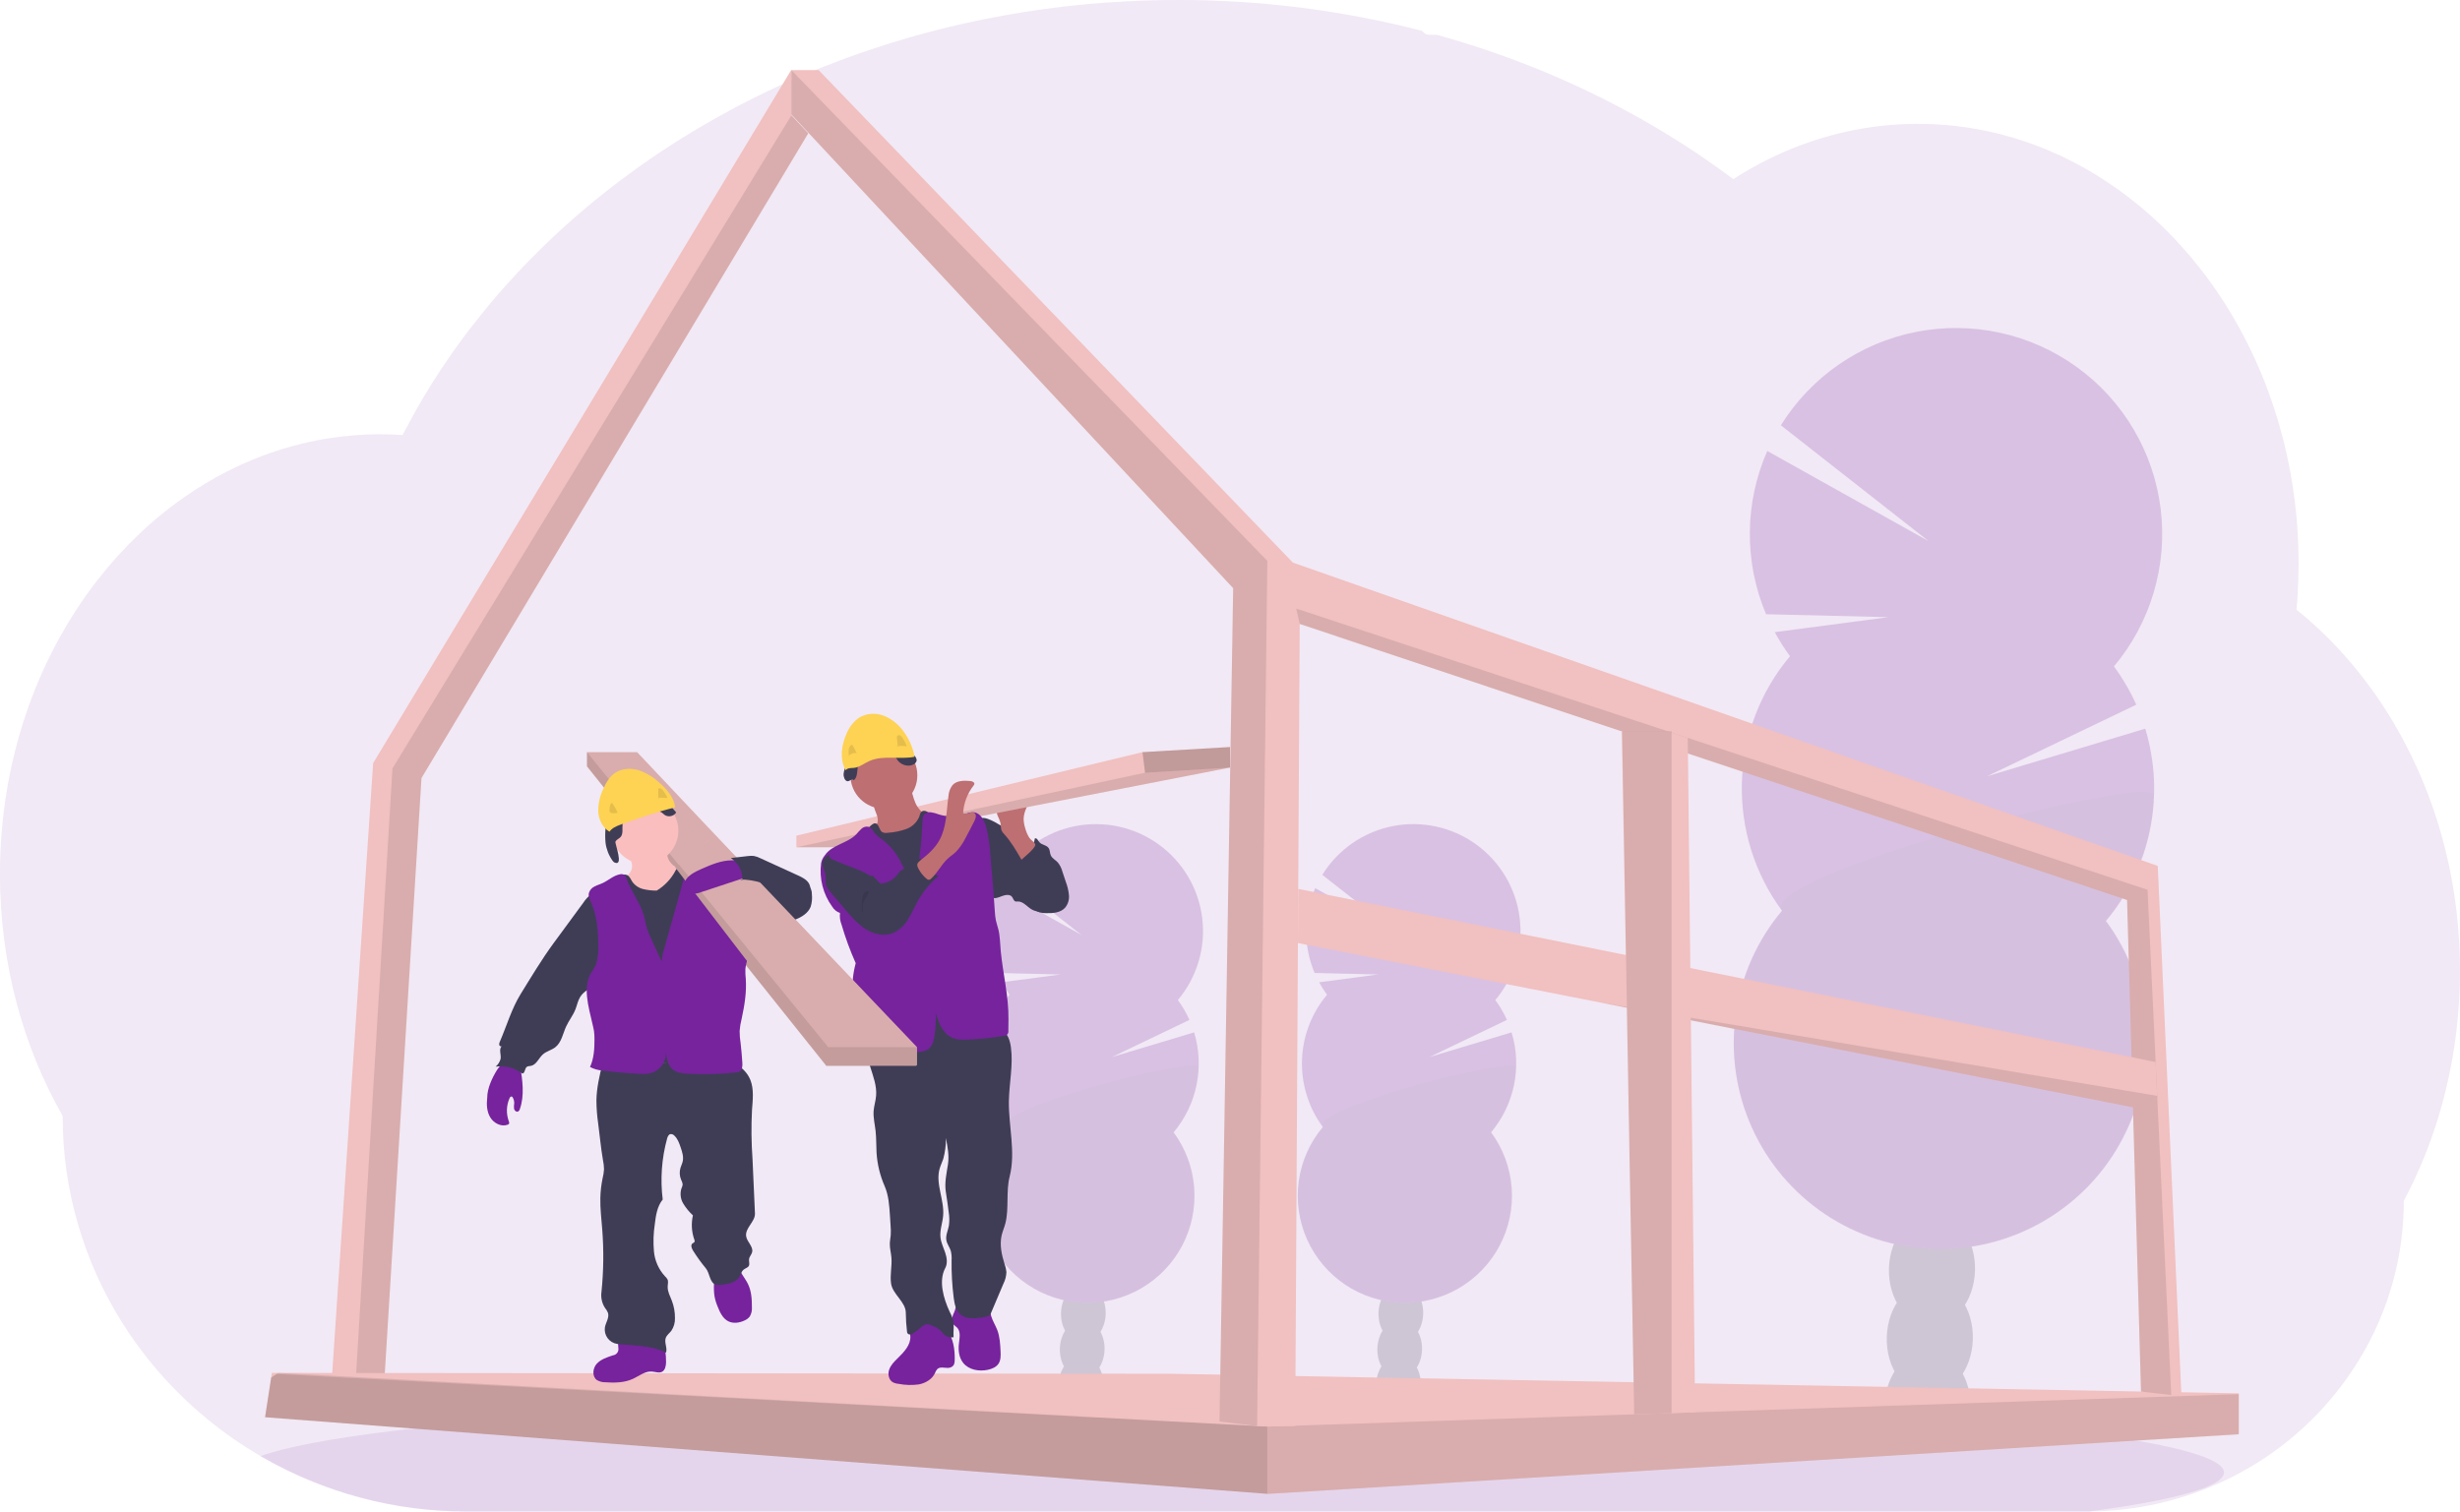<svg width="301" height="185" viewBox="0 0 301 185" fill="none" xmlns="http://www.w3.org/2000/svg">
<g clip-path="url(#clip0_959_130)">
<path opacity="0.1" d="M301 118.821C301.005 123.834 300.398 128.828 299.193 133.693C298.787 135.333 298.316 136.938 297.78 138.509C297.123 140.449 296.362 142.352 295.5 144.209C295.066 145.149 294.607 146.07 294.123 146.972C294.131 152.112 293.072 157.198 291.013 161.908C287.291 170.359 280.653 177.192 272.311 181.162C267.095 183.649 261.395 184.957 255.615 184.992H57.14C48.309 185.011 39.631 182.693 31.988 178.274L31.87 178.208C30.782 177.571 29.72 176.897 28.686 176.185C26.359 174.579 24.173 172.778 22.151 170.802C19.415 168.13 17.004 165.145 14.968 161.908C10.186 154.321 7.652 145.535 7.661 136.569C2.819 128.078 -0.005 117.907 -0.005 106.978C-0.005 93.188 4.482 80.609 11.855 71.087C13.392 69.098 15.076 67.226 16.892 65.487C18.684 63.766 20.61 62.191 22.652 60.776C24.286 59.642 25.994 58.618 27.763 57.711C28.502 57.336 29.243 56.981 29.997 56.651C30.659 56.358 31.328 56.085 32.006 55.827C32.818 55.519 33.641 55.235 34.474 54.976C35.307 54.718 36.13 54.491 36.941 54.297C38.133 54.006 39.346 53.769 40.58 53.587C41.602 53.437 42.624 53.332 43.646 53.253C44.459 53.191 45.279 53.158 46.105 53.148H46.552C47.462 53.148 48.366 53.184 49.263 53.245C49.358 53.056 49.46 52.864 49.555 52.678C49.913 51.996 50.283 51.317 50.656 50.653C50.655 50.647 50.655 50.641 50.656 50.635C50.72 50.518 50.784 50.403 50.85 50.291C51.152 49.747 51.466 49.208 51.788 48.674C51.937 48.419 52.082 48.179 52.233 47.939C52.265 47.879 52.3 47.821 52.338 47.765C52.491 47.51 52.647 47.254 52.806 46.999C53.594 45.739 54.415 44.502 55.267 43.286L55.484 42.974C55.617 42.785 55.739 42.602 55.888 42.413C56.24 41.92 56.603 41.425 56.968 40.939C57.224 40.592 57.48 40.247 57.756 39.918C58.42 39.067 59.102 38.215 59.8 37.364C60.499 36.513 61.224 35.673 61.977 34.844C62.08 34.729 62.182 34.617 62.289 34.504L63.38 33.314C63.434 33.258 63.48 33.207 63.531 33.156C63.661 33.016 63.787 32.875 63.927 32.74C64.513 32.119 65.113 31.511 65.716 30.906C68.786 27.852 72.055 25.005 75.504 22.385C75.639 22.278 75.778 22.175 75.913 22.073C76.562 21.586 77.221 21.103 77.881 20.628C81.507 18.028 85.298 15.666 89.23 13.555C89.501 13.399 89.777 13.253 90.055 13.11C93.58 11.247 97.205 9.579 100.914 8.115C102.935 7.316 105.003 6.565 107.083 5.878C108.468 5.424 109.859 4.992 111.267 4.586C113.468 3.953 115.684 3.385 117.916 2.883C124.492 1.409 131.181 0.498 137.911 0.161C139.955 0.057 142.023 0.004 144.113 0C154.2 -0.013 164.248 1.257 174.014 3.779C174.114 3.932 174.253 4.056 174.415 4.141C174.577 4.225 174.758 4.267 174.941 4.262H175.8C176.173 4.364 176.544 4.466 176.917 4.574C179 5.173 181.054 5.827 183.078 6.537L183.589 6.721C188.585 8.496 193.445 10.63 198.133 13.105C202.359 15.331 206.427 17.843 210.31 20.623C210.908 21.052 211.498 21.484 212.079 21.92C212.784 21.469 213.501 21.037 214.231 20.623C217.047 19.02 220.037 17.746 223.144 16.826C229.64 14.905 236.513 14.636 243.139 16.044C251.636 17.845 259.329 22.313 265.541 28.669C268.071 31.27 270.322 34.127 272.26 37.193C272.4 37.413 272.541 37.635 272.676 37.86C274.341 40.574 275.773 43.425 276.954 46.381C276.998 46.491 277.041 46.593 277.08 46.7C278.171 49.469 279.051 52.315 279.712 55.216C279.743 55.364 279.778 55.51 279.809 55.658C280.427 58.466 280.848 61.313 281.066 64.18C281.066 64.282 281.066 64.386 281.087 64.494C281.194 65.976 281.249 67.475 281.25 68.988C281.25 70.341 281.204 71.684 281.12 73.017C281.12 73.163 281.1 73.314 281.087 73.464C281.064 73.85 281.031 74.23 280.997 74.619C282.949 76.192 284.776 77.914 286.461 79.769C287.206 80.581 287.926 81.424 288.623 82.297C290.746 84.955 292.611 87.808 294.194 90.819C298.516 98.97 301 108.558 301 118.821Z" fill="#76239D"/>
<path opacity="0.1" d="M272.122 180.217C272.122 181.961 266.109 183.596 255.616 185H57.14C48.309 185.019 39.631 182.701 31.988 178.282L31.871 178.215C34.886 177.117 40.33 176.093 47.738 175.169L48.07 175.128C51.393 174.722 55.106 174.336 59.164 173.971C59.266 173.971 59.371 173.956 59.473 173.943C62.693 173.657 66.119 173.389 69.749 173.139C69.864 173.139 69.977 173.118 70.092 173.113C71.492 173.013 72.922 172.917 74.38 172.827L74.942 172.791C85.561 172.133 97.63 171.606 110.72 171.259H110.735C112.569 171.208 114.421 171.163 116.294 171.124C118.376 171.075 120.483 171.031 122.616 170.994C124.244 170.958 125.893 170.932 127.546 170.907H127.584C135.044 170.794 142.752 170.738 150.633 170.738C170.122 170.738 188.542 171.093 204.865 171.732H204.911C207.42 171.829 209.884 171.936 212.286 172.046L214.331 172.143C217.041 172.272 219.682 172.411 222.253 172.559C252.485 174.278 272.122 177.069 272.122 180.217Z" fill="#76239D"/>
<g opacity="0.2">
<path d="M173.85 169.566C173.842 169.841 173.811 170.116 173.756 170.386C171.977 170.103 170.188 169.848 168.389 169.62C168.389 169.548 168.389 169.474 168.389 169.4C168.406 168.634 168.626 167.887 169.028 167.235C169.554 166.402 170.354 165.881 171.236 165.909C172.118 165.937 172.882 166.507 173.355 167.367C173.712 168.043 173.883 168.802 173.85 169.566Z" fill="#3F3D56"/>
<path d="M173.997 165.203C174.06 163.228 172.887 161.588 171.377 161.541C169.868 161.493 168.594 163.055 168.531 165.03C168.469 167.005 169.642 168.645 171.151 168.692C172.661 168.74 173.935 167.178 173.997 165.203Z" fill="#3F3D56"/>
<path d="M174.137 160.831C174.199 158.856 173.026 157.216 171.517 157.169C170.007 157.121 168.733 158.683 168.67 160.658C168.608 162.633 169.781 164.273 171.29 164.32C172.8 164.368 174.074 162.806 174.137 160.831Z" fill="#3F3D56"/>
<path d="M174.273 156.459C174.336 154.484 173.163 152.845 171.653 152.797C170.144 152.749 168.87 154.312 168.807 156.287C168.745 158.261 169.918 159.901 171.427 159.949C172.937 159.996 174.211 158.434 174.273 156.459Z" fill="#3F3D56"/>
<path d="M174.41 152.087C174.473 150.112 173.3 148.473 171.79 148.425C170.281 148.377 169.007 149.94 168.944 151.914C168.882 153.889 170.055 155.529 171.564 155.577C173.074 155.624 174.348 154.062 174.41 152.087Z" fill="#3F3D56"/>
<path d="M162.376 121.753C162.016 121.266 161.691 120.754 161.405 120.221L168.627 119.268L160.853 119.082C160.159 117.438 159.808 115.669 159.822 113.885C159.835 112.1 160.213 110.337 160.932 108.704L171.185 114.437L161.793 107.072C162.741 105.541 163.994 104.222 165.474 103.196C166.955 102.171 168.632 101.461 170.399 101.112C172.166 100.763 173.987 100.782 175.747 101.168C177.506 101.553 179.168 102.297 180.627 103.353C182.086 104.409 183.311 105.755 184.227 107.305C185.142 108.856 185.728 110.578 185.947 112.365C186.166 114.152 186.015 115.964 185.501 117.69C184.988 119.416 184.124 121.017 182.963 122.394C183.523 123.151 183.999 123.967 184.382 124.827L174.903 129.373L184.954 126.352C185.587 128.439 185.689 130.65 185.251 132.787C184.813 134.923 183.848 136.916 182.445 138.586C183.904 140.564 184.777 142.913 184.963 145.364C185.149 147.814 184.641 150.268 183.498 152.444C182.354 154.62 180.621 156.43 178.496 157.668C176.371 158.906 173.941 159.521 171.483 159.444C169.024 159.366 166.637 158.599 164.595 157.23C162.552 155.861 160.937 153.945 159.932 151.701C158.928 149.458 158.576 146.977 158.917 144.543C159.257 142.109 160.276 139.82 161.857 137.937C160.114 135.573 159.216 132.692 159.309 129.757C159.402 126.821 160.479 124.003 162.368 121.753H162.376Z" fill="#76239D"/>
<path opacity="0.1" d="M185.511 130.583C185.422 133.52 184.341 136.34 182.445 138.586C183.904 140.564 184.777 142.913 184.963 145.364C185.149 147.814 184.641 150.268 183.498 152.444C182.354 154.62 180.621 156.43 178.496 157.668C176.371 158.906 173.941 159.521 171.483 159.444C169.024 159.366 166.637 158.599 164.595 157.23C162.552 155.861 160.937 153.945 159.932 151.701C158.928 149.458 158.576 146.977 158.917 144.543C159.257 142.109 160.276 139.82 161.857 137.937C160.178 135.657 185.557 129.115 185.511 130.583Z" fill="black"/>
</g>
<g opacity="0.2">
<path d="M135.006 169.566C134.998 169.841 134.966 170.116 134.911 170.386C133.132 170.103 131.344 169.848 129.544 169.62C129.544 169.548 129.544 169.474 129.544 169.4C129.561 168.634 129.782 167.887 130.183 167.235C130.71 166.402 131.51 165.881 132.391 165.909C133.273 165.937 134.037 166.507 134.51 167.367C134.867 168.043 135.039 168.802 135.006 169.566Z" fill="#3F3D56"/>
<path d="M135.15 165.204C135.212 163.229 134.039 161.589 132.53 161.542C131.02 161.494 129.746 163.056 129.683 165.031C129.621 167.006 130.794 168.646 132.303 168.693C133.813 168.741 135.087 167.179 135.15 165.204Z" fill="#3F3D56"/>
<path d="M135.289 160.832C135.351 158.857 134.178 157.217 132.669 157.17C131.16 157.122 129.885 158.684 129.823 160.659C129.76 162.634 130.933 164.274 132.443 164.321C133.952 164.369 135.227 162.807 135.289 160.832Z" fill="#3F3D56"/>
<path d="M135.426 156.46C135.488 154.485 134.315 152.846 132.806 152.798C131.297 152.75 130.022 154.313 129.96 156.287C129.897 158.262 131.07 159.902 132.58 159.95C134.089 159.997 135.363 158.435 135.426 156.46Z" fill="#3F3D56"/>
<path d="M135.563 152.088C135.625 150.113 134.452 148.474 132.943 148.426C131.433 148.378 130.159 149.941 130.096 151.915C130.034 153.89 131.207 155.53 132.716 155.578C134.226 155.625 135.5 154.063 135.563 152.088Z" fill="#3F3D56"/>
<path d="M123.531 121.753C123.171 121.266 122.847 120.754 122.56 120.221L129.782 119.268L122.008 119.082C121.314 117.438 120.963 115.669 120.977 113.885C120.991 112.1 121.368 110.337 122.087 108.704L132.34 114.437L122.948 107.072C123.896 105.541 125.149 104.222 126.63 103.196C128.111 102.171 129.787 101.461 131.554 101.112C133.322 100.763 135.142 100.782 136.902 101.168C138.662 101.553 140.323 102.297 141.782 103.353C143.241 104.409 144.467 105.755 145.382 107.305C146.298 108.856 146.883 110.578 147.102 112.365C147.322 114.152 147.17 115.964 146.657 117.69C146.143 119.416 145.279 121.017 144.119 122.394C144.679 123.151 145.154 123.967 145.537 124.827L136.058 129.373L146.11 126.352C146.743 128.439 146.845 130.65 146.406 132.787C145.968 134.923 145.004 136.916 143.6 138.586C145.059 140.564 145.932 142.913 146.118 145.364C146.304 147.814 145.797 150.268 144.653 152.444C143.509 154.62 141.776 156.43 139.651 157.668C137.527 158.906 135.096 159.521 132.638 159.444C130.179 159.366 127.793 158.599 125.75 157.23C123.707 155.861 122.092 153.945 121.088 151.701C120.084 149.458 119.732 146.977 120.072 144.543C120.412 142.109 121.431 139.82 123.012 137.937C121.269 135.573 120.371 132.692 120.464 129.757C120.557 126.821 121.634 124.003 123.523 121.753H123.531Z" fill="#76239D"/>
<path opacity="0.1" d="M146.667 130.583C146.577 133.52 145.496 136.34 143.6 138.586C145.059 140.564 145.932 142.913 146.118 145.364C146.304 147.814 145.797 150.268 144.653 152.444C143.509 154.62 141.776 156.43 139.651 157.668C137.527 158.906 135.096 159.521 132.638 159.444C130.179 159.366 127.793 158.599 125.75 157.23C123.707 155.861 122.092 153.945 121.088 151.701C120.084 149.458 119.732 146.977 120.072 144.543C120.412 142.109 121.431 139.82 123.012 137.937C121.333 135.657 146.713 129.115 146.667 130.583Z" fill="black"/>
</g>
<g opacity="0.2">
<path d="M241.113 172.36C241.093 172.882 241.031 173.401 240.926 173.912C237.502 173.366 234.053 172.877 230.579 172.447C230.579 172.309 230.579 172.168 230.579 172.025C230.611 170.551 231.036 169.111 231.811 167.855C232.833 166.254 234.366 165.251 236.061 165.302C237.755 165.353 239.229 166.453 240.149 168.111C240.843 169.416 241.176 170.883 241.113 172.36Z" fill="#3F3D56"/>
<path d="M241.391 163.952C241.511 160.149 239.252 156.992 236.344 156.9C233.437 156.808 230.982 159.817 230.862 163.62C230.742 167.423 233.001 170.58 235.909 170.672C238.816 170.764 241.271 167.755 241.391 163.952Z" fill="#3F3D56"/>
<path d="M241.656 155.536C241.777 151.733 239.517 148.575 236.61 148.483C233.702 148.391 231.248 151.4 231.128 155.203C231.007 159.006 233.267 162.164 236.174 162.256C239.082 162.347 241.536 159.339 241.656 155.536Z" fill="#3F3D56"/>
<path d="M241.925 147.119C242.045 143.316 239.786 140.159 236.878 140.067C233.971 139.975 231.516 142.984 231.396 146.787C231.276 150.59 233.535 153.747 236.443 153.839C239.35 153.931 241.805 150.922 241.925 147.119Z" fill="#3F3D56"/>
<path d="M241.891 138.319C242.005 134.514 239.74 131.359 236.831 131.272C233.922 131.185 231.471 134.198 231.357 138.003C231.243 141.808 233.508 144.964 236.417 145.051C239.326 145.138 241.777 142.124 241.891 138.319Z" fill="#3F3D56"/>
<path d="M219.02 80.313C218.33 79.376 217.706 78.392 217.152 77.369L231.054 75.535L216.091 75.175C214.755 72.01 214.079 68.606 214.104 65.17C214.13 61.735 214.856 58.341 216.24 55.196L235.981 66.23L217.903 52.052C219.731 49.112 222.146 46.579 224.996 44.611C227.847 42.644 231.072 41.284 234.472 40.617C237.871 39.95 241.372 39.989 244.755 40.733C248.139 41.477 251.333 42.909 254.138 44.94C256.943 46.971 259.3 49.558 261.061 52.54C262.822 55.521 263.949 58.833 264.373 62.268C264.797 65.704 264.509 69.19 263.525 72.51C262.542 75.829 260.884 78.91 258.657 81.562C259.733 83.021 260.649 84.592 261.389 86.248L243.139 95.004L262.488 89.182C263.707 93.194 263.906 97.448 263.065 101.556C262.225 105.665 260.373 109.5 257.676 112.713C260.484 116.522 262.164 121.043 262.522 125.761C262.88 130.478 261.902 135.201 259.701 139.39C257.499 143.578 254.162 147.063 250.072 149.446C245.982 151.828 241.303 153.013 236.571 152.864C231.838 152.715 227.243 151.238 223.311 148.603C219.379 145.967 216.269 142.279 214.336 137.96C212.403 133.642 211.725 128.867 212.379 124.181C213.034 119.495 214.995 115.089 218.039 111.464C214.684 106.913 212.957 101.367 213.135 95.718C213.313 90.068 215.386 84.642 219.02 80.31V80.313Z" fill="#76239D"/>
<path opacity="0.1" d="M263.564 97.309C263.396 102.96 261.325 108.389 257.686 112.718C260.495 116.527 262.174 121.048 262.532 125.766C262.89 130.483 261.913 135.206 259.711 139.395C257.509 143.583 254.173 147.068 250.082 149.451C245.992 151.833 241.313 153.018 236.581 152.869C231.848 152.72 227.254 151.243 223.322 148.608C219.39 145.972 216.279 142.284 214.346 137.965C212.413 133.647 211.735 128.872 212.39 124.186C213.045 119.5 215.006 115.094 218.049 111.469C214.793 107.074 263.653 94.483 263.564 97.309Z" fill="black"/>
</g>
<path d="M40.332 172.809L43.013 172.802H46.792L51.571 95.229L98.898 16.315L96.841 14.109V8.521L45.658 93.4L40.332 172.809Z" fill="#F1C0C0"/>
<path opacity="0.1" d="M43.299 172.801H46.792L51.572 95.228L98.898 16.315L96.841 14.108L48.024 94.046L43.299 172.801Z" fill="black"/>
<path d="M32.433 173.455L155.062 182.832L155.166 182.84L273.844 175.546L273.934 175.541V170.534L143.165 168.136L34.066 168.031H33.268L33.181 168.593L32.433 173.455Z" fill="#F1C0C0"/>
<path opacity="0.1" d="M32.433 173.455L155.062 182.832L155.166 182.84L273.844 175.546L273.934 175.449V170.638H273.829L155.062 174.602L34.066 168.031H34.048L33.833 168.172L33.181 168.593L32.433 173.455Z" fill="black"/>
<path opacity="0.1" d="M32.433 173.455L155.062 182.832V174.602L33.833 168.172L33.181 168.593L32.433 173.455Z" fill="black"/>
<path d="M96.825 14.004L150.888 71.986L149.217 173.976L153.81 174.53L153.886 174.541H158.479L159.028 76.365L260.262 110.154L261.969 170.317L265.664 170.731L266.916 170.871L264.018 105.982L158.192 68.858L100.166 8.58H96.825V14.004Z" fill="#F1C0C0"/>
<path opacity="0.1" d="M158.611 74.488L159.028 76.365L260.262 110.154L261.969 170.317L265.664 170.731L262.766 108.903L158.611 74.488Z" fill="black"/>
<path opacity="0.1" d="M96.825 14.004L150.888 71.986L149.217 173.976L153.81 174.53L155.062 68.648L96.825 8.58V14.004Z" fill="black"/>
<path d="M158.808 115.42L195.938 122.726L195.951 122.728L260.982 135.529L263.96 134.337L263.949 134.128L263.755 129.978L158.846 108.796L158.808 115.42Z" fill="#F1C0C0"/>
<path opacity="0.1" d="M195.951 122.728L260.982 135.529L263.959 134.337L263.949 134.127L195.951 122.728Z" fill="black"/>
<path d="M198.437 89.519L199.442 144.763L199.96 173.105L204.532 172.952L207.41 172.855L206.515 90.318L204.532 89.659L204.098 89.519H198.437Z" fill="#F1C0C0"/>
<path opacity="0.1" d="M198.478 89.506V89.519L199.442 144.763L199.96 173.105L204.532 172.952V89.506H198.478Z" fill="black"/>
<path d="M126.823 103.627C127.091 103.773 127.347 103.939 127.589 104.125C127.876 104.376 128.133 104.657 128.356 104.965C129.452 106.383 130.464 108.03 130.357 109.817C130.359 110.077 130.31 110.335 130.212 110.576C130.115 110.817 129.97 111.037 129.787 111.222C129.335 111.607 128.686 111.625 128.093 111.625C127.449 111.625 126.772 111.625 126.214 111.293C125.657 110.961 125.192 110.315 124.533 110.33C124.44 110.346 124.345 110.346 124.252 110.33C124.024 110.256 123.978 109.958 123.83 109.769C123.575 109.429 123.035 109.513 122.634 109.661C122.233 109.81 121.788 110.032 121.392 109.861C121.162 109.739 120.974 109.552 120.853 109.322C119.905 107.79 119.703 105.948 119.524 104.169C119.414 103.086 118.576 99.393 120.889 100.234C121.911 100.601 122.867 101.337 123.797 101.876L126.823 103.627Z" fill="#3F3D56"/>
<path d="M124.538 103.992C124.745 104.141 124.995 104.216 125.249 104.206C125.503 104.196 125.747 104.101 125.941 103.936C126.322 103.593 126.564 103.122 126.623 102.613C126.879 102.534 127.009 102.869 127.173 103.073C127.459 103.42 128.042 103.415 128.302 103.786C128.484 104.041 128.443 104.396 128.571 104.684C128.737 105.057 129.148 105.251 129.429 105.553C129.695 105.882 129.887 106.264 129.992 106.674L130.411 107.93C130.611 108.453 130.74 109 130.794 109.557C130.82 109.835 130.791 110.116 130.708 110.383C130.624 110.65 130.489 110.898 130.308 111.112C129.746 111.717 128.824 111.781 128.008 111.763C127.736 111.769 127.464 111.737 127.201 111.668C126.478 111.444 126.015 110.716 125.823 109.983C125.632 109.25 125.652 108.482 125.54 107.731C125.418 106.993 125.204 106.274 124.901 105.591C124.676 105.06 124.058 104.268 124.068 103.704C124.252 103.704 124.385 103.872 124.538 103.992Z" fill="#3F3D56"/>
<path d="M125.456 101.406C125.336 101.043 125.266 100.666 125.249 100.285C125.249 99.519 125.599 98.799 125.951 98.114L123.03 98.51C122.678 98.559 122.284 98.63 122.085 98.924C122.009 99.069 121.969 99.231 121.969 99.395C121.969 99.559 122.009 99.721 122.085 99.866C122.231 100.157 122.348 100.463 122.432 100.778C122.439 101.053 122.471 101.328 122.527 101.597C122.618 101.796 122.745 101.975 122.903 102.126C123.738 103.05 124.364 104.141 124.988 105.221C124.97 105.19 126.749 103.814 126.677 103.364C126.636 103.109 126.123 102.803 125.959 102.558C125.733 102.202 125.563 101.813 125.456 101.406Z" fill="#BE6F72"/>
<path d="M150.5 91.429V93.944L107.395 102.345L105.159 103.699H97.444V102.281L139.795 92.057L150.5 91.429Z" fill="#F1C0C0"/>
<path opacity="0.1" d="M150.5 93.944L107.395 102.345L105.159 103.699H97.444L140.109 94.575L150.5 93.944Z" fill="black"/>
<path d="M115.893 162.832C115.412 162.251 114.749 161.849 114.011 161.693C113.274 161.536 112.505 161.633 111.829 161.969C111.685 162.037 111.557 162.136 111.456 162.26C111.201 162.618 111.364 163.11 111.387 163.552C111.446 164.63 110.587 165.506 109.815 166.259C109.401 166.663 108.98 167.094 108.793 167.643C108.607 168.192 108.745 168.889 109.246 169.175C109.464 169.285 109.702 169.351 109.946 169.369C110.763 169.529 111.6 169.552 112.425 169.438C113.24 169.282 114.04 168.82 114.392 168.07C114.46 167.866 114.573 167.68 114.722 167.526C115.172 167.171 115.862 167.587 116.373 167.334C116.795 167.125 116.813 166.795 116.818 166.361C116.833 165.161 116.654 163.802 115.893 162.832Z" fill="#76239D"/>
<path d="M122.026 162.786C122.34 163.614 122.384 164.515 122.425 165.399C122.448 165.909 122.463 166.456 122.187 166.887C121.911 167.319 121.372 167.546 120.855 167.654C119.79 167.873 118.555 167.666 117.868 166.821C117.342 166.175 117.232 165.289 117.329 164.451C117.411 163.764 117.584 162.96 117.091 162.472C116.963 162.342 116.797 162.25 116.68 162.11C116.424 161.798 116.465 161.328 116.603 160.945C116.783 160.579 116.917 160.192 117.004 159.794C117.025 159.605 120.464 159.926 120.781 160.082C121.213 160.294 121.147 160.649 121.277 161.078C121.459 161.676 121.806 162.214 122.026 162.786Z" fill="#76239D"/>
<path d="M122.657 126.101C123.332 126.538 123.592 127.396 123.697 128.193C123.986 130.376 123.48 132.582 123.442 134.786C123.406 137.873 124.3 141.017 123.536 144.007C123.079 145.795 123.467 147.838 123.038 149.643C122.91 150.179 122.675 150.685 122.552 151.221C122.297 152.383 122.565 153.598 122.925 154.735C123.04 155.041 123.114 155.361 123.143 155.687C123.125 156.189 122.998 156.681 122.77 157.127L121.236 160.751C121.065 161.157 120.39 161.223 119.958 161.277C119.146 161.374 118.239 161.443 117.592 160.94C116.945 160.437 116.79 159.594 116.69 158.808C116.499 157.298 116.413 155.776 116.434 154.255C116.462 153.858 116.427 153.458 116.33 153.072C116.189 152.636 115.88 152.258 115.795 151.796C115.688 151.198 115.992 150.611 116.105 150.008C116.182 149.458 116.173 148.899 116.079 148.351C115.979 147.534 115.864 146.716 115.734 145.904C115.55 144.768 115.813 143.647 115.99 142.508C116.156 141.438 115.944 140.348 115.734 139.286C115.752 140.148 115.645 141.008 115.415 141.839C115.279 142.245 115.085 142.633 114.967 143.047C114.444 144.903 115.56 146.852 115.402 148.775C115.328 149.674 114.975 150.562 115.075 151.448C115.144 152.097 115.445 152.692 115.652 153.31C115.859 153.928 115.967 154.635 115.652 155.212C114.822 156.78 115.443 158.912 116.186 160.521C116.337 160.807 116.469 161.102 116.58 161.405C116.8 162.13 116.616 162.909 116.675 163.665C116.46 163.7 116.241 163.685 116.034 163.623C115.826 163.561 115.635 163.452 115.476 163.305C115.364 163.187 115.272 163.049 115.162 162.927C114.855 162.634 114.491 162.408 114.093 162.26C113.86 162.13 113.594 162.068 113.327 162.084C113.046 162.162 112.793 162.319 112.598 162.536C112.346 162.758 112.077 162.962 111.796 163.146C111.676 163.238 111.536 163.301 111.387 163.328C111.312 163.339 111.236 163.327 111.168 163.292C111.101 163.258 111.046 163.203 111.011 163.136C110.995 163.093 110.986 163.049 110.983 163.003C110.888 162.232 110.838 161.456 110.832 160.68C110.832 159.344 109.233 158.425 109.031 157.104C108.87 156.04 109.169 154.954 109.069 153.882C109.021 153.33 108.867 152.789 108.877 152.237C108.877 151.88 108.959 151.53 108.987 151.175C109.011 150.781 109.005 150.386 108.969 149.993L108.89 148.759C108.814 147.541 108.729 146.298 108.249 145.184C107.679 143.884 107.342 142.495 107.252 141.078C107.201 140.184 107.234 139.291 107.132 138.394C107.04 137.585 106.836 136.78 106.894 135.968C106.943 135.34 107.15 134.732 107.198 134.104C107.298 132.896 106.838 131.722 106.478 130.565C106.117 129.408 105.852 128.126 106.324 127.01C106.392 126.827 106.504 126.664 106.652 126.535C106.833 126.416 107.039 126.339 107.255 126.311C111.639 125.39 116.134 125.104 120.6 125.46C121.328 125.502 122.035 125.722 122.657 126.101Z" fill="#3F3D56"/>
<path d="M108.149 98.98C110.41 98.98 112.243 97.148 112.243 94.889C112.243 92.629 110.41 90.798 108.149 90.798C105.888 90.798 104.055 92.629 104.055 94.889C104.055 97.148 105.888 98.98 108.149 98.98Z" fill="#BE6F72"/>
<path d="M107.357 99.998C107.416 100.232 107.416 100.477 107.357 100.711C107.293 100.874 107.202 101.026 107.089 101.16C106.692 101.671 106.254 102.148 105.778 102.585C106.02 103.127 106.457 103.557 107.002 103.793C107.543 104.023 108.11 104.185 108.691 104.276C108.981 104.352 109.283 104.373 109.58 104.337C109.855 104.268 110.114 104.15 110.347 103.99L112.621 102.629C112.965 102.443 113.282 102.214 113.567 101.947C113.984 101.518 114.22 100.946 114.226 100.348C114.237 100.241 114.208 100.134 114.145 100.047C114.057 99.971 113.948 99.925 113.833 99.917C113.033 99.74 112.402 99.092 112.044 98.356C111.72 97.603 111.511 96.805 111.423 95.989L108.998 97.266C108.637 97.458 108.279 97.649 107.906 97.815C107.669 97.922 107.188 98.012 107.02 98.229C106.698 98.63 107.273 99.516 107.357 99.998Z" fill="#BE6F72"/>
<path d="M105.793 101.842C105.448 102.125 105.178 102.489 105.008 102.902C104.85 103.413 105.008 103.951 105.152 104.457C105.822 106.612 106.335 108.813 106.685 111.043C106.9 112.575 106.979 114.13 107.084 115.68C107.298 118.841 107.61 123.882 108.027 127.023C109.56 127.092 111.055 126.645 112.575 126.482C115.417 126.18 118.343 126.87 121.126 126.226C120.452 123.563 119.777 119.015 119.102 116.354C118.804 115.306 118.597 114.234 118.484 113.149C118.425 112.371 118.461 111.589 118.471 110.805C118.494 109.273 118.41 107.741 118.325 106.209C118.228 104.421 118.131 102.634 117.707 100.885C117.677 100.662 117.573 100.455 117.411 100.3C117.155 100.113 116.823 100.18 116.519 100.221C115.588 100.339 114.645 100.116 113.866 99.593C113.529 99.363 113.076 99.082 112.762 99.337C112.628 99.491 112.539 99.68 112.506 99.881C112.367 100.242 112.153 100.57 111.877 100.841C111.601 101.113 111.27 101.323 110.907 101.457C110.178 101.72 109.416 101.877 108.642 101.921C108.406 101.972 108.159 101.944 107.94 101.842C107.577 101.62 107.551 100.821 107.094 100.767C106.693 100.721 106.064 101.584 105.793 101.842Z" fill="#3F3D56"/>
<path d="M111.839 108.078C110.896 107.177 110.482 105.869 109.795 104.758C109.327 104.012 108.729 103.354 108.029 102.818C107.677 102.586 107.355 102.312 107.068 102.003C106.825 101.704 106.641 101.306 106.273 101.191C106.121 101.158 105.963 101.162 105.813 101.204C105.663 101.245 105.526 101.322 105.412 101.429C105.187 101.643 104.973 101.87 104.773 102.108C103.69 103.229 101.786 103.385 100.927 104.682C100.695 104.957 100.538 105.287 100.47 105.639C100.222 107.528 100.711 109.438 101.834 110.976C102.052 111.333 102.386 111.604 102.78 111.743C102.726 112.219 102.789 112.701 102.964 113.147C103.437 114.763 104.018 116.346 104.704 117.884C104.54 118.486 104.426 119.1 104.362 119.72C104.183 121.28 104.349 122.863 104.18 124.426C104.042 125.703 103.669 126.947 103.656 128.226C103.656 128.43 103.674 128.673 103.851 128.778C103.944 128.826 104.049 128.848 104.155 128.841L107.298 128.936C109.123 128.99 110.965 129.043 112.762 128.706C113.001 128.671 113.233 128.597 113.449 128.489C114.057 128.149 114.259 127.383 114.356 126.702C114.483 125.817 114.534 124.923 114.507 124.03C114.888 125.233 115.34 126.477 116.49 126.998C117.099 127.274 117.794 127.253 118.461 127.235C119.898 127.171 121.331 127.024 122.752 126.793C122.839 126.804 122.928 126.795 123.011 126.765C123.094 126.735 123.169 126.687 123.23 126.623C123.291 126.559 123.336 126.482 123.362 126.398C123.387 126.313 123.393 126.224 123.378 126.137L123.393 124.743C123.424 121.911 122.721 119.204 122.447 116.385C122.361 115.496 122.368 114.597 122.151 113.727C122.062 113.362 121.931 113.004 121.852 112.636C121.784 112.276 121.741 111.912 121.724 111.546L121.525 108.737C121.43 107.437 121.295 106.183 121.195 104.886C121.14 103.623 120.957 102.369 120.648 101.143C120.426 100.377 119.963 99.508 119.164 99.414C118.737 99.365 118.323 99.552 117.916 99.682C116.918 99.996 115.846 99.992 114.85 99.669C114.542 99.548 114.221 99.462 113.894 99.414C113.729 99.391 113.561 99.413 113.408 99.477C113.254 99.541 113.12 99.644 113.02 99.776C112.921 99.976 112.874 100.197 112.884 100.42C112.764 102.971 112.542 105.599 111.839 108.078Z" fill="#76239D"/>
<path d="M107.728 108.155C106.549 106.914 105.341 105.65 103.823 104.861C103.225 104.549 102.545 104.314 101.883 104.432C101.221 104.549 100.605 105.124 100.636 105.795C100.656 106.212 100.909 106.579 100.989 106.988C101.081 107.447 100.948 107.938 101.091 108.382C101.207 108.675 101.381 108.941 101.602 109.166L103.411 111.308C104.178 112.202 104.945 113.109 105.931 113.727C106.917 114.345 108.195 114.633 109.279 114.194C110.05 113.836 110.691 113.248 111.114 112.511C111.563 111.796 111.88 111.015 112.302 110.277C112.958 109.098 113.824 108.048 114.858 107.179C114.326 107.041 113.659 106.847 113.324 106.413C113.229 106.275 113.148 106.128 113.081 105.974L112.667 105.08C112.527 105.073 112.386 105.095 112.254 105.144C112.122 105.194 112.002 105.271 111.901 105.369C111.723 105.574 111.533 105.767 111.331 105.949C110.971 106.219 110.482 106.293 110.155 106.602C110.029 106.735 109.914 106.878 109.813 107.031C109.566 107.356 109.251 107.625 108.892 107.818C108.532 108.012 108.135 108.127 107.728 108.155Z" fill="#3F3D56"/>
<path d="M114.952 102.815C115.839 101.199 115.798 99.261 116.051 97.435C116.078 96.951 116.248 96.487 116.539 96.1C117.05 95.522 117.952 95.515 118.724 95.589C118.951 95.614 119.235 95.722 119.222 95.949C119.204 96.03 119.165 96.105 119.107 96.166C118.359 97.131 117.919 98.298 117.845 99.516C118.246 99.794 118.867 99.222 119.253 99.516C119.509 99.731 119.391 100.155 119.238 100.461C118.882 101.171 118.514 101.876 118.136 102.575C117.834 103.192 117.441 103.76 116.968 104.258C116.644 104.57 116.263 104.815 115.933 105.121C115.167 105.839 114.704 106.853 113.912 107.552C113.845 107.625 113.754 107.671 113.656 107.683C113.555 107.675 113.46 107.633 113.388 107.563C112.992 107.241 112.664 106.844 112.422 106.396C112.12 105.839 112.166 105.675 112.642 105.282C113.531 104.58 114.397 103.827 114.952 102.815Z" fill="#BE6F72"/>
<path d="M106.245 107.057C106.399 107.151 106.588 107.258 106.756 107.179C106.825 107.138 106.884 107.081 106.928 107.013C107.22 106.624 107.463 106.2 107.653 105.752C107.686 105.688 107.704 105.619 107.707 105.547C107.707 105.384 107.561 105.264 107.426 105.169C106.7 104.707 105.92 104.337 105.103 104.066C104.428 103.811 103.723 103.589 103.007 103.653C102.738 103.671 102.476 103.743 102.236 103.865C101.996 103.987 101.783 104.156 101.609 104.363C101.098 105.019 101.954 105.218 102.491 105.456C103.733 106.02 105.077 106.347 106.245 107.057Z" fill="#76239D"/>
<path opacity="0.1" d="M105.44 111.398C105.432 111.456 105.437 111.516 105.456 111.572C105.474 111.627 105.506 111.678 105.548 111.72C105.622 111.357 105.525 110.974 105.601 110.609C105.714 110.06 106.248 109.646 106.294 109.095C105.315 108.903 105.448 110.805 105.44 111.398Z" fill="black"/>
<path opacity="0.2" d="M150.5 91.429V93.944L140.109 94.575L139.795 92.057L150.5 91.429Z" fill="black"/>
<path d="M104.464 95.497C105.113 94.968 104.737 93.86 105.177 93.15C105.433 92.762 105.864 92.558 106.289 92.384C106.801 92.145 107.349 91.993 107.911 91.935C108.193 91.907 108.477 91.944 108.743 92.042C109.008 92.14 109.248 92.296 109.445 92.499C109.611 92.688 109.723 92.918 109.879 93.114C110.072 93.344 110.324 93.517 110.607 93.615C110.891 93.713 111.196 93.732 111.489 93.671C111.829 93.594 112.182 93.337 112.159 92.989C112.12 92.778 112.012 92.586 111.852 92.443L111.121 91.633C110.291 90.714 109.368 89.739 108.149 89.509C107.301 89.348 106.432 89.575 105.614 89.848C105.284 89.958 104.914 90.121 104.822 90.456C104.76 90.686 104.852 90.936 104.799 91.168C104.694 91.631 104.101 91.787 103.825 92.175C103.549 92.563 103.633 93.022 103.554 93.451C103.475 93.88 103.245 94.299 103.217 94.743C103.199 95.012 103.334 95.51 103.636 95.607C103.938 95.704 104.277 95.178 104.464 95.497Z" fill="#3F3D56"/>
<path d="M111.911 92.621C111.695 91.498 111.231 90.437 110.551 89.516C109.947 88.656 109.107 87.989 108.131 87.596C107.644 87.406 107.119 87.328 106.597 87.369C106.076 87.41 105.57 87.569 105.118 87.833C104.448 88.312 103.926 88.969 103.613 89.731C102.951 91.156 102.706 92.897 103.475 94.266C103.782 93.893 104.308 94.062 104.773 93.926C105.356 93.76 105.849 93.372 106.404 93.129C108.078 92.391 110.122 92.989 111.911 92.621Z" fill="#FED253"/>
<path opacity="0.1" d="M103.866 92.542C103.807 92.083 103.769 91.549 104.096 91.222C104.112 91.202 104.133 91.186 104.156 91.175C104.18 91.165 104.206 91.16 104.231 91.161C104.254 91.168 104.275 91.18 104.293 91.196C104.311 91.212 104.326 91.231 104.336 91.253C104.525 91.55 104.686 91.865 104.817 92.192C104.626 92.149 104.427 92.163 104.245 92.233C104.062 92.304 103.906 92.428 103.794 92.588" fill="black"/>
<path opacity="0.1" d="M109.838 91.245L109.746 90.333C109.732 90.258 109.738 90.18 109.764 90.109C109.803 90.048 109.862 90.005 109.931 89.986C110 89.967 110.074 89.974 110.137 90.006C110.263 90.076 110.367 90.18 110.436 90.305C110.649 90.632 110.826 90.98 110.963 91.344C110.551 91.265 110.128 91.27 109.718 91.36" fill="black"/>
<path opacity="0.1" d="M112.126 128.244V130.328L110.365 130.445H101.104V128.244H112.126Z" fill="black"/>
<path d="M112.126 128.244V130.445H101.103L71.822 93.793V92.062H77.96L112.126 128.244Z" fill="#F1C0C0"/>
<path opacity="0.1" d="M112.126 128.244V130.445H101.103L71.822 93.793V92.062H77.96L112.126 128.244Z" fill="black"/>
<path opacity="0.1" d="M112.126 128.244V130.445H101.103L71.822 93.793V92.062L101.262 128.244H112.126Z" fill="black"/>
<path d="M75.66 164.98C75.679 165.084 75.677 165.19 75.653 165.293C75.629 165.395 75.585 165.492 75.522 165.577C75.459 165.661 75.379 165.732 75.288 165.784C75.197 165.837 75.095 165.87 74.99 165.881C74.28 166.121 73.526 166.359 73.023 166.903C72.519 167.447 72.42 168.455 73.023 168.897C73.331 169.083 73.685 169.179 74.045 169.176C75.203 169.255 76.409 169.239 77.459 168.749C78.21 168.402 78.918 167.809 79.744 167.863C80.171 167.888 80.626 168.088 81.006 167.894C81.387 167.7 81.494 167.158 81.497 166.706C81.507 165.763 81.364 164.824 81.075 163.925C81.037 163.803 79.412 163.708 79.217 163.67L77.247 163.415C76.874 163.366 76.069 163.085 75.775 163.397C75.481 163.708 75.66 164.61 75.66 164.98Z" fill="#76239D"/>
<path d="M87.418 158.606C87.502 159.066 87.637 159.515 87.822 159.944C88.096 160.639 88.446 161.377 89.115 161.714C89.724 162.018 90.47 161.908 91.088 161.619C91.346 161.512 91.573 161.341 91.745 161.121C91.945 160.774 92.034 160.374 92.001 159.975C92.001 158.987 91.942 157.965 91.489 157.087C91.101 156.321 90.424 155.662 90.414 154.814L88.085 155.263C87.961 155.275 87.842 155.322 87.743 155.399C87.669 155.476 87.618 155.573 87.595 155.677C87.346 156.633 87.286 157.628 87.418 158.606Z" fill="#76239D"/>
<path d="M59.616 134.347C59.519 135.169 59.56 136.05 59.989 136.76C60.419 137.47 61.324 137.94 62.105 137.657C62.146 137.646 62.183 137.628 62.216 137.603C62.249 137.578 62.277 137.547 62.297 137.511C62.318 137.425 62.306 137.334 62.264 137.256C61.919 136.335 61.947 135.316 62.343 134.416C62.394 134.299 62.504 134.161 62.624 134.207C62.675 134.232 62.715 134.273 62.739 134.324C62.863 134.538 62.925 134.782 62.918 135.029C62.882 135.253 62.875 135.48 62.898 135.706C62.946 135.925 63.181 136.132 63.386 136.038C63.445 136.001 63.496 135.954 63.536 135.897C63.576 135.84 63.604 135.776 63.618 135.708C64.188 134.061 63.93 132.261 63.669 130.537C63.672 130.498 63.665 130.458 63.65 130.421C63.636 130.385 63.613 130.351 63.584 130.324C63.555 130.297 63.52 130.277 63.483 130.265C63.445 130.253 63.405 130.249 63.365 130.254C62.159 130.134 61.5 129.845 60.81 130.966C60.217 131.911 59.616 133.211 59.616 134.347Z" fill="#76239D"/>
<path d="M73.718 130.157C73.36 131.643 73 133.147 72.977 134.674C72.983 135.625 73.055 136.575 73.192 137.516L73.46 139.727C73.552 140.473 73.641 141.216 73.772 141.954C73.855 142.334 73.9 142.722 73.907 143.111C73.882 143.495 73.821 143.875 73.726 144.247C73.565 145.029 73.475 145.824 73.457 146.622C73.429 147.899 73.588 149.176 73.687 150.453C73.886 152.997 73.856 155.554 73.598 158.093C73.495 158.778 73.644 159.478 74.017 160.062C74.168 160.246 74.293 160.45 74.388 160.669C74.579 161.254 74.132 161.839 74.017 162.439C73.943 162.907 74.059 163.385 74.338 163.768C74.616 164.151 75.036 164.408 75.504 164.482C77.549 164.725 79.649 164.615 81.492 165.549C81.686 164.982 81.262 164.339 81.456 163.762C81.579 163.404 81.916 163.172 82.146 162.871C82.455 162.412 82.609 161.866 82.586 161.313C82.595 160.591 82.466 159.875 82.207 159.201C81.99 158.639 81.678 158.085 81.696 157.483C81.696 157.186 81.801 156.875 81.681 156.602C81.599 156.445 81.487 156.305 81.351 156.19C80.588 155.354 80.118 154.292 80.015 153.164C79.915 152.046 79.951 150.919 80.122 149.809C80.247 148.752 80.416 147.636 81.088 146.811C80.776 144.31 80.96 141.772 81.627 139.342C81.694 139.117 81.799 138.857 82.029 138.803C82.12 138.794 82.212 138.806 82.298 138.84C82.383 138.874 82.459 138.928 82.519 138.997C82.921 139.373 83.112 139.916 83.286 140.437C83.478 141.002 83.672 141.604 83.526 142.181C83.465 142.437 83.342 142.662 83.271 142.907C83.115 143.399 83.142 143.931 83.347 144.406C83.447 144.579 83.51 144.771 83.531 144.97C83.508 145.141 83.456 145.306 83.378 145.46C83.283 145.762 83.253 146.081 83.29 146.396C83.326 146.71 83.428 147.014 83.59 147.286C83.916 147.828 84.318 148.321 84.784 148.749C84.561 149.729 84.618 150.752 84.95 151.701C84.974 151.744 84.989 151.791 84.995 151.84C85 151.888 84.996 151.938 84.983 151.985C84.937 152.082 84.819 152.118 84.727 152.186C84.472 152.396 84.63 152.792 84.801 153.065C85.271 153.815 85.789 154.533 86.353 155.215C86.864 155.825 86.818 157.003 87.579 157.222C87.899 157.291 88.23 157.291 88.55 157.222C89.302 157.107 90.14 156.89 90.508 156.226C90.659 155.953 90.72 155.621 90.955 155.417C91.19 155.212 91.495 155.177 91.625 154.932C91.755 154.686 91.609 154.365 91.653 154.081C91.696 153.798 91.944 153.57 92.023 153.272C92.213 152.582 91.408 152.015 91.298 151.311C91.139 150.289 92.427 149.523 92.374 148.502C92.261 146.283 92.19 144.053 92.075 141.834C91.93 139.846 91.91 137.852 92.013 135.861C92.103 134.623 92.269 133.326 91.814 132.174C91.16 130.55 89.355 129.638 87.61 129.465C85.865 129.291 84.124 129.705 82.394 129.975C79.523 130.418 76.605 130.478 73.718 130.157Z" fill="#3F3D56"/>
<path d="M78.906 105.749C81.167 105.749 83 103.918 83 101.658C83 99.399 81.167 97.567 78.906 97.567C76.645 97.567 74.812 99.399 74.812 101.658C74.812 103.918 76.645 105.749 78.906 105.749Z" fill="#FBBEBE"/>
<path d="M77.24 106.513C77.1 106.837 76.867 107.111 76.569 107.299C76.271 107.487 75.923 107.581 75.571 107.568C75.422 108.18 75.778 108.798 76.184 109.281C77.028 110.262 78.118 111.001 79.343 111.42C80.567 111.84 81.882 111.926 83.15 111.669C83.644 111.58 84.113 111.385 84.523 111.097C85.076 110.635 85.447 109.993 85.571 109.284C85.688 108.579 85.722 107.864 85.67 107.151C85.685 107.011 85.644 106.87 85.558 106.758C85.456 106.679 85.329 106.638 85.2 106.641C84.336 106.564 83.434 106.531 82.675 106.107C81.916 105.683 81.377 104.725 81.742 103.939C81.684 104.062 80.191 104.12 79.994 104.146C79.379 104.233 78.763 104.33 78.149 104.442C77.855 104.458 77.563 104.513 77.283 104.605C76.912 104.797 77.05 104.702 77.137 105.05C77.268 105.581 77.459 105.961 77.24 106.513Z" fill="#FBBEBE"/>
<path d="M80.355 109C79.803 109.006 79.253 108.945 78.716 108.819C78.175 108.692 77.697 108.374 77.372 107.922C77.183 107.636 77.061 107.276 76.759 107.115C76.266 106.86 75.704 107.292 75.31 107.687C74.952 108.078 74.536 108.412 74.078 108.678C73.531 108.967 72.892 109.069 72.376 109.409C71.973 109.713 71.627 110.087 71.354 110.512L67.733 115.44C66.279 117.422 65.014 119.549 63.718 121.64C62.596 123.451 62.008 125.534 61.162 127.488C61.095 127.607 61.068 127.745 61.083 127.881C61.114 128.014 61.275 128.121 61.387 128.045C61.006 128.423 61.341 129.066 61.252 129.597C61.15 129.969 60.938 130.301 60.644 130.55C61.206 130.476 61.777 130.503 62.33 130.629C62.902 130.791 63.441 131.05 63.925 131.395C64.234 131.346 64.206 130.797 64.436 130.593C64.574 130.473 64.778 130.488 64.96 130.453C65.642 130.32 65.913 129.5 66.437 129.038C66.874 128.652 67.493 128.527 67.955 128.165C68.706 127.575 68.867 126.525 69.261 125.654C69.596 124.916 70.122 124.273 70.416 123.517C70.608 123.027 70.7 122.496 70.973 122.044C71.41 121.313 72.233 120.925 73.018 120.575C73.513 120.353 74.04 120.123 74.574 120.159C74.546 121.347 74.395 122.516 74.653 123.675C74.743 124.084 74.868 124.482 74.975 124.888C75.463 126.717 75.578 128.622 75.601 130.506C76.775 130.238 77.975 130.094 79.179 130.077C80.127 130.049 81.073 130.172 82.021 130.154C83.145 130.133 84.257 129.916 85.382 129.84C86.506 129.763 87.681 129.84 88.676 130.351C88.595 128.732 88.64 127.11 88.811 125.499L89.082 122.96C89.143 122.223 89.257 121.491 89.422 120.769C89.57 120.187 89.785 119.625 89.948 119.046C90.523 117.003 90.418 114.822 90.309 112.695C90.252 111.602 89.831 110.527 89.335 109.554C89.156 109.193 88.951 108.845 88.722 108.512C88.123 107.687 87.324 107.028 86.401 106.595C85.478 106.161 84.46 105.969 83.442 106.035C83.312 106.039 83.184 106.067 83.064 106.117C82.848 106.255 82.679 106.455 82.581 106.692C82.052 107.641 81.285 108.437 80.355 109Z" fill="#3F3D56"/>
<path d="M75.305 103.015C75.42 102.759 75.729 102.665 75.918 102.46C76.281 102.072 76.118 101.452 76.174 100.928C76.266 100.162 76.902 99.521 77.63 99.248C78.373 99.01 79.164 98.96 79.93 99.102C80.3 99.129 80.656 99.248 80.968 99.447C81.101 99.544 81.224 99.669 81.349 99.759C81.577 99.897 81.85 99.94 82.11 99.879C82.37 99.819 82.596 99.659 82.739 99.434C81.834 98.347 80.833 97.197 79.458 96.863C78.986 96.767 78.505 96.721 78.024 96.728C77.388 96.715 76.731 96.705 76.143 96.947C75.343 97.277 74.781 98.035 74.492 98.852C74.24 99.68 74.105 100.54 74.091 101.406C74.039 101.983 74.039 102.565 74.091 103.142C74.19 103.931 74.483 104.683 74.945 105.331C75.007 105.431 75.095 105.513 75.2 105.568C76.365 106.079 75.21 103.226 75.305 103.015Z" fill="#3F3D56"/>
<path d="M82.606 98.803C82.466 97.601 81.607 96.607 80.695 95.808C79.959 95.115 79.083 94.588 78.126 94.263C77.163 93.98 76.054 94.041 75.228 94.616C74.564 95.078 74.142 95.813 73.818 96.554C73.391 97.428 73.18 98.391 73.202 99.363C73.266 100.328 73.736 101.306 74.574 101.794C74.876 101.349 75.4 101.12 75.903 100.938C78.097 100.106 80.335 99.394 82.606 98.803Z" fill="#FED253"/>
<path opacity="0.1" d="M74.855 98.303C74.937 98.303 74.99 98.387 75.031 98.456C75.24 98.78 75.418 99.122 75.566 99.478C75.266 99.541 74.753 99.613 74.605 99.35C74.525 99.217 74.62 98.29 74.855 98.303Z" fill="black"/>
<path opacity="0.1" d="M80.679 97.726C80.618 97.784 80.546 97.665 80.546 97.578V96.587C80.545 96.559 80.551 96.532 80.564 96.508C80.575 96.496 80.588 96.486 80.602 96.479C80.617 96.472 80.633 96.468 80.649 96.467C80.856 96.444 81.027 96.62 81.16 96.789C81.361 97.062 81.537 97.353 81.684 97.659L80.603 97.626" fill="black"/>
<path d="M94.17 114.133C94.405 113.91 94.656 113.704 94.921 113.517C95.629 113.045 96.486 112.859 97.28 112.557C98.075 112.256 98.883 111.768 99.192 110.977C99.347 110.482 99.397 109.96 99.34 109.445C99.347 109.229 99.309 109.014 99.228 108.814C99.13 108.637 98.992 108.486 98.824 108.375C97.745 107.578 96.299 107.514 94.96 107.596C92.007 107.779 89.114 108.5 86.422 109.725C86.279 109.772 86.154 109.861 86.064 109.981C86.011 110.091 85.988 110.214 85.995 110.336C85.947 111.089 86.045 111.844 86.284 112.56C86.636 113.469 87.362 114.202 87.666 115.129C87.804 115.545 87.85 115.987 87.97 116.406C88.069 116.838 88.325 117.219 88.688 117.473C89.698 118.076 90.651 117.266 91.351 116.638L94.17 114.133Z" fill="#3F3D56"/>
<path d="M80.95 117.67L79.655 114.845C79.465 114.454 79.301 114.051 79.164 113.638C79.016 113.145 78.944 112.634 78.806 112.139C78.351 110.489 77.204 109.115 76.644 107.499C76.609 107.353 76.537 107.218 76.435 107.108C76.353 107.05 76.26 107.011 76.161 106.994C76.062 106.976 75.961 106.98 75.865 107.006C75.083 107.141 74.472 107.736 73.756 108.073C73.424 108.227 73.066 108.329 72.734 108.505C72.568 108.583 72.421 108.697 72.303 108.837C72.184 108.978 72.098 109.142 72.049 109.319C71.97 109.71 72.164 110.086 72.328 110.466C73.023 112.034 73.181 113.786 73.212 115.502C73.235 116.656 73.176 117.894 72.494 118.821C71.183 120.609 72.021 123.234 72.512 125.397C72.571 125.652 72.64 125.928 72.68 126.199C72.724 126.537 72.743 126.879 72.739 127.22C72.739 128.367 72.675 129.549 72.195 130.588C72.669 130.84 73.192 130.988 73.728 131.022C75.212 131.211 76.702 131.344 78.198 131.421C78.667 131.465 79.139 131.441 79.601 131.349C80.149 131.201 80.633 130.875 80.975 130.422C81.317 129.968 81.498 129.414 81.49 128.847C81.571 129.554 81.722 130.323 82.236 130.813C82.749 131.303 83.498 131.377 84.196 131.416C86.165 131.52 88.139 131.464 90.099 131.25C90.224 131.244 90.347 131.215 90.462 131.165C90.84 130.976 90.861 130.456 90.83 130.037C90.774 129.253 90.715 128.469 90.621 127.69C90.54 127.193 90.499 126.691 90.498 126.188C90.537 125.671 90.622 125.158 90.753 124.656C91.096 123.063 91.367 121.436 91.252 119.804C91.206 119.407 91.19 119.007 91.203 118.607C91.27 117.705 91.745 116.847 91.656 115.951C91.4 113.316 91.193 110.612 90.457 108.068C90.324 107.614 90.155 107.126 89.759 106.865C89.248 106.523 88.53 106.702 87.945 106.485C87.67 106.357 87.409 106.202 87.165 106.023C86.636 105.692 86.029 105.505 85.405 105.481C84.934 105.464 84.41 105.568 84.127 105.946C83.996 106.159 83.909 106.396 83.871 106.643C83.501 108.201 83.066 109.741 82.632 111.281L82.215 112.757L81.099 116.72C80.989 117.141 81.063 117.271 80.95 117.67Z" fill="#76239D"/>
<path d="M87.485 102.208L112.205 128.165V130.366H101.183L82.606 106.14" fill="#F1C0C0"/>
<path opacity="0.1" d="M87.485 102.208L112.205 128.165V130.366H101.183L82.606 106.14" fill="black"/>
<path opacity="0.1" d="M83 105.798L83.079 105.826L101.341 128.165H112.205V130.366H101.183L82.606 106.14L83 105.798Z" fill="black"/>
<path d="M85.844 106.344C84.95 106.735 83.955 107.236 83.687 108.175C83.634 108.34 83.623 108.516 83.654 108.686C83.719 108.886 83.844 109.062 84.011 109.19C84.179 109.319 84.381 109.393 84.592 109.404C85.013 109.414 85.431 109.337 85.821 109.179L91.098 107.437C91.241 107.391 91.405 107.323 91.441 107.182C91.45 107.094 91.432 107.005 91.39 106.927C91.226 106.528 91.065 105.714 90.723 105.435C90.442 105.211 89.884 105.29 89.544 105.295C88.236 105.305 87.007 105.834 85.844 106.344Z" fill="#76239D"/>
<path d="M90.549 107.644C91.438 107.642 92.322 107.779 93.168 108.05C94.019 108.326 94.772 108.84 95.338 109.531C95.503 109.724 95.62 109.954 95.68 110.2C95.732 110.456 96.565 110.609 96.381 110.783C96.94 110.693 96.808 110.956 97.375 110.951C97.942 110.946 98.555 110.8 98.895 110.348C99.132 109.977 99.237 109.538 99.194 109.1C99.202 108.797 99.144 108.495 99.026 108.216C98.77 107.68 98.182 107.391 97.641 107.144L93.076 105.057C92.812 104.917 92.527 104.816 92.233 104.759C91.985 104.735 91.736 104.741 91.489 104.776L89.422 105.014C89.874 105.306 90.242 105.711 90.49 106.189C90.738 106.667 90.857 107.201 90.835 107.739" fill="#3F3D56"/>
</g>
<defs>
<clipPath id="clip0_959_130">
<rect width="301" height="185" fill="white"/>
</clipPath>
</defs>
</svg>
